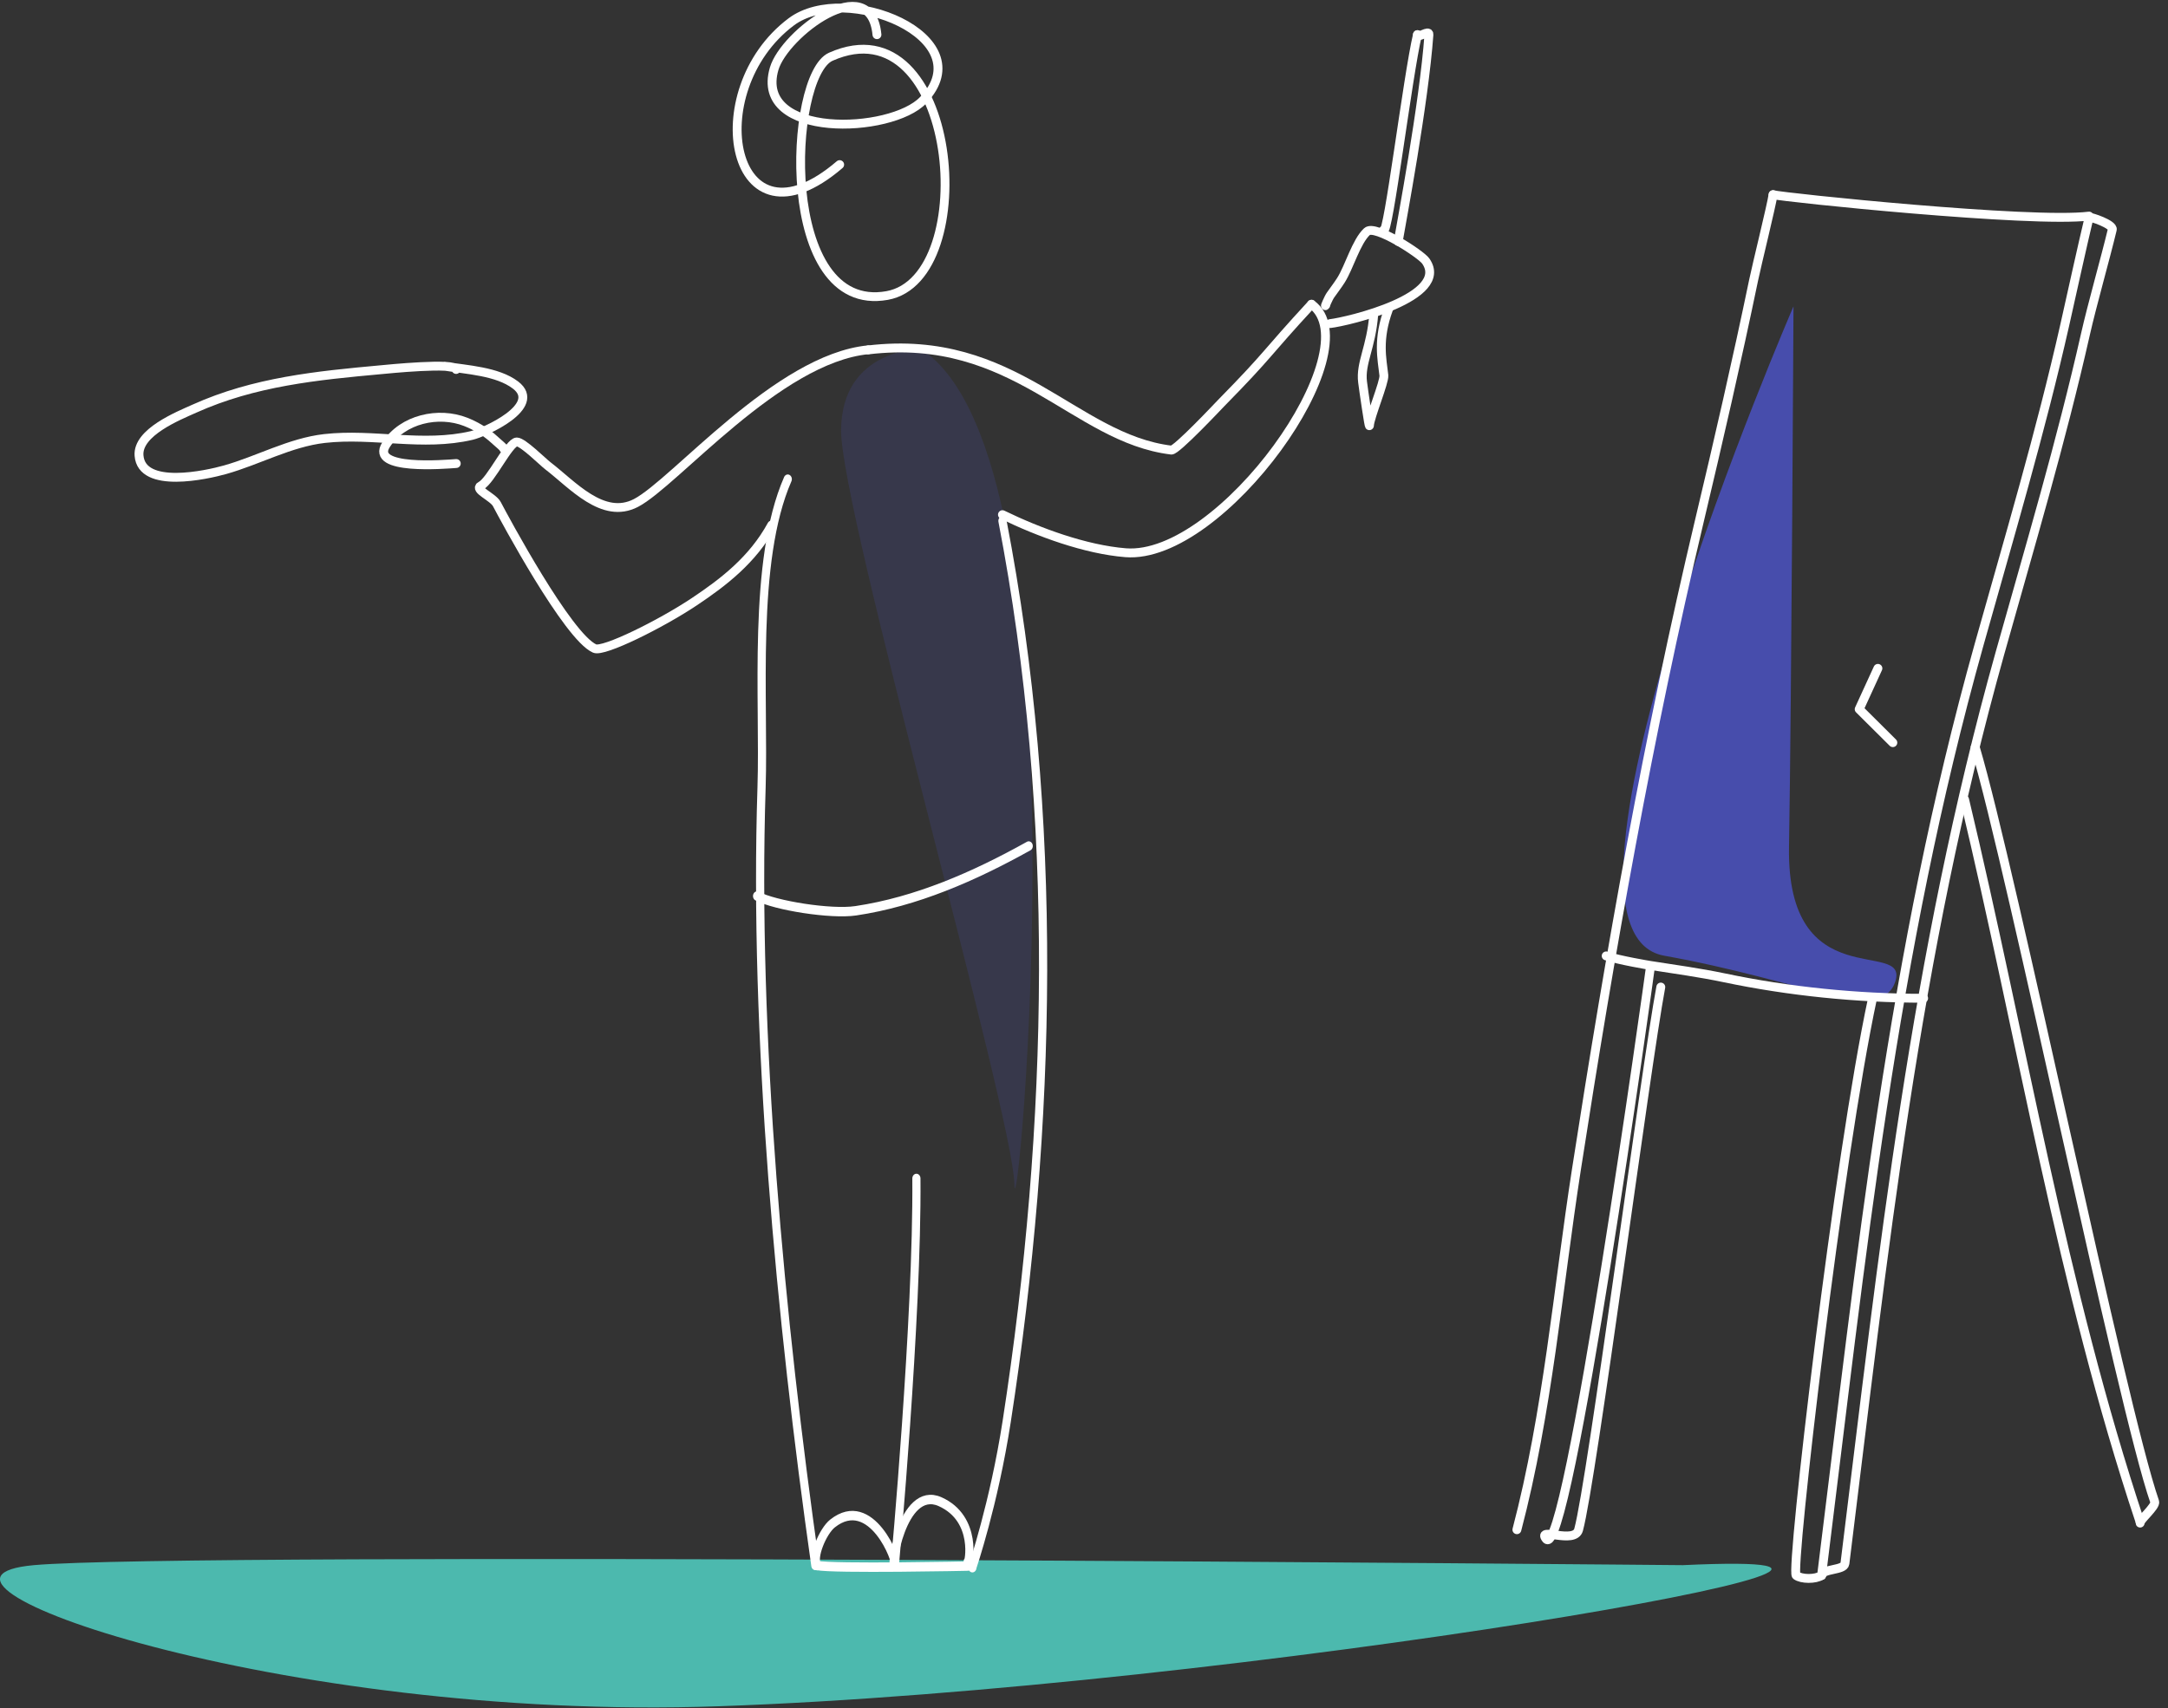 <?xml version="1.0" encoding="UTF-8" standalone="no"?>
<!DOCTYPE svg PUBLIC "-//W3C//DTD SVG 1.1//EN" "http://www.w3.org/Graphics/SVG/1.1/DTD/svg11.dtd">
<svg width="100%" height="100%" viewBox="0 0 368 290" version="1.1" xmlns="http://www.w3.org/2000/svg" xmlns:xlink="http://www.w3.org/1999/xlink" xml:space="preserve" xmlns:serif="http://www.serif.com/" style="fill-rule:evenodd;clip-rule:evenodd;stroke-linecap:round;stroke-linejoin:round;stroke-miterlimit:1.5;">
    <rect x="0" y="0" width="368" height="290" fill="#333333" stroke="none"/>
    <g>
        <g transform="matrix(1,0,0,1,-1301.9,-897.438)">
            <path d="M1587.55,1163.17C1587.55,1163.17 1333.8,1160.82 1307.64,1163.17C1281.48,1165.53 1348.99,1189.73 1423.8,1187.13C1511.55,1184.09 1648.24,1160.33 1587.55,1163.17Z" style="fill:rgb(89,248,232);fill-opacity:0.68;"/>
        </g>
        <g transform="matrix(1,0,0,1,-1327.68,-915.173)">
            <path d="M1632.11,967.192C1632.11,967.192 1586.21,1073.14 1610.15,1077.43C1634.09,1081.73 1647.21,1089.01 1649.42,1081.73C1651.63,1074.44 1630.91,1084.56 1631.35,1058.95C1631.78,1033.34 1632.11,967.192 1632.11,967.192Z" style="fill:rgb(86,96,255);fill-opacity:0.59;"/>
        </g>
        <g transform="matrix(1,0,0,1,-1331.9,-919.227)">
            <path d="M1488.17,978.46C1488.17,978.46 1474.72,978.447 1474.67,992.315C1474.62,1006.18 1503.79,1108.1 1504.08,1120.21C1504.36,1132.33 1517.23,996.899 1488.17,978.46Z" style="fill:rgb(86,96,255);fill-opacity:0.12;"/>
        </g>
        <g transform="matrix(2.297,0,0,2.297,-160.074,-637.893)">
            <path d="M131.081,281.901C127.929,283.302 127.167,300.999 135.242,299.55C142.281,298.286 140.473,277.727 131.081,281.901Z" style="fill:none;stroke:white;stroke-width:0.65px;"/>
        </g>
        <g transform="matrix(2.394,0,0,2.394,-172.611,-665.267)">
            <path d="M134.28,280.348C133.833,275.681 127.716,280.278 126.99,282.768C125.538,287.747 135.287,287.399 137.565,284.987C141.795,280.509 132.049,276.555 128.203,279.44C121.65,284.355 123.952,296.151 131.636,289.564" style="fill:none;stroke:white;stroke-width:0.63px;"/>
        </g>
        <g transform="matrix(2.394,0,0,2.758,-170.336,-778.744)">
            <path d="M127.006,311.856C124.459,316.909 125.349,325.459 125.148,330.837C124.579,346.124 126.491,363.626 128.962,378.725" style="fill:none;stroke:white;stroke-width:0.58px;"/>
        </g>
        <g transform="matrix(2.016,0,0,2.322,-121.812,-613.302)">
            <path d="M129.237,378.602C128.769,378.023 129.689,376.089 130.523,375.517C133.786,373.281 136.019,378.304 135.781,378.602C135.268,379.247 136.353,372.685 139.567,373.924C142.8,375.171 141.968,378.574 141.898,378.31" style="fill:none;stroke:white;stroke-width:0.69px;"/>
        </g>
        <g transform="matrix(2.394,0,0,2.758,-170.336,-778.744)">
            <path d="M140.096,378.864C140.105,378.78 141.617,374.981 142.531,369.851C145.776,351.628 146.265,332.592 142.228,314.424" style="fill:none;stroke:white;stroke-width:0.58px;"/>
        </g>
        <g transform="matrix(2.394,0,0,2.758,-170.336,-778.744)">
            <path d="M124.831,337.518C126.1,338.103 130.069,338.653 131.826,338.425C136.116,337.87 140.22,336.313 144.089,334.439" style="fill:none;stroke:white;stroke-width:0.58px;"/>
        </g>
        <g transform="matrix(1.998,0,0,1.998,-119.985,-536.614)">
            <path d="M133.816,298.298C126.12,299.05 117.39,309.595 114.082,311.315C111.27,312.778 108.674,309.742 106.592,308.152C106.163,307.825 104.468,306.129 103.961,306.129C103.296,306.129 101.752,309.429 100.906,309.852C100.29,310.16 101.942,310.801 102.262,311.41C102.908,312.641 108.287,322.67 110.569,323.684C111.323,324.02 116.187,321.607 119.022,319.717C121.521,318.051 124.002,316.145 125.618,313.182" style="fill:none;stroke:white;stroke-width:0.75px;"/>
        </g>
        <g transform="matrix(2.394,0,0,2.394,-160.682,-654.902)">
            <path d="M102.828,305.372C103.153,305.603 102.264,304.806 101.958,304.551C101.418,304.1 100.792,303.736 100.137,303.478C98.219,302.725 95.667,303.268 94.491,305.097C93.302,306.947 98.696,306.488 99.469,306.432" style="fill:none;stroke:white;stroke-width:0.63px;"/>
        </g>
        <g transform="matrix(1.929,0,0,1.929,-121.066,-510.777)">
            <path d="M102.897,297.307C102.888,296.656 96.709,297.29 96.325,297.325C90.641,297.843 85.137,298.383 79.86,300.758C78.467,301.385 74.832,302.835 74.995,304.887C75.232,307.879 80.98,306.578 82.554,306.136C85.465,305.318 88.285,303.729 91.308,303.385C95.634,302.892 99.96,304.132 104.276,303.114C105.387,302.852 110.562,300.545 108.122,298.678C106.525,297.457 103.808,297.332 101.88,297.018" style="fill:none;stroke:white;stroke-width:0.78px;"/>
        </g>
        <g transform="matrix(2.394,0,0,2.394,-170.336,-665.351)">
            <path d="M132.717,302.738C143.1,301.506 147.298,309.009 154.203,309.844C154.56,309.887 157.599,306.648 157.743,306.502C161.203,302.98 160.805,303.117 164.142,299.502" style="fill:none;stroke:white;stroke-width:0.63px;"/>
        </g>
        <g transform="matrix(2.394,0,0,2.394,-170.336,-665.351)">
            <path d="M142.228,314.424C144.782,315.669 148.11,316.896 150.961,317.123C157.757,317.664 168.445,302.649 164.142,299.502" style="fill:none;stroke:white;stroke-width:0.63px;"/>
        </g>
        <g transform="matrix(1.723,0,0,1.723,-62.714,-461.1)">
            <path d="M167.011,297.676C166.843,297.995 167.262,296.993 167.468,296.697C167.812,296.204 168.18,295.734 168.502,295.226C169.317,293.943 169.996,291.433 171.068,290.433C171.847,289.705 176.374,292.648 176.856,293.336C179.331,296.873 169.231,299.296 167.428,299.502" style="fill:none;stroke:white;stroke-width:0.87px;"/>
        </g>
        <g transform="matrix(2.394,0,0,2.394,-182.361,-657.751)">
            <path d="M174.276,291.061C174.575,291.653 175.988,280.113 176.677,277.207" style="fill:none;stroke:white;stroke-width:0.63px;"/>
        </g>
        <g transform="matrix(2.117,-0.11,0.11,2.117,-164.29,-563.657)">
            <path d="M172.144,300.403C171.8,303.065 170.855,304.238 170.969,305.786C171.009,306.341 171.307,309.585 171.338,309.277C171.404,308.612 172.731,305.858 172.699,305.329C172.616,303.981 172.328,302.434 173.355,300.037" style="fill:none;stroke:white;stroke-width:0.71px;"/>
        </g>
        <g transform="matrix(2.394,0,0,2.394,-182.361,-657.751)">
            <path d="M175.313,291.871C175.533,290.574 177.14,282.077 177.489,277.207C177.517,276.817 176.677,277.517 176.677,277.207" style="fill:none;stroke:white;stroke-width:0.63px;"/>
        </g>
        <g transform="matrix(2.394,0,0,2.758,-170.336,-778.744)">
            <path d="M129.069,378.725C130.192,378.941 139.936,378.763 139.851,378.763" style="fill:white;stroke:white;stroke-width:0.58px;"/>
        </g>
        <g transform="matrix(2.394,0,0,2.394,-216.977,-657.103)">
            <path d="M216.349,288.285C216.23,289.084 215.207,293.212 214.972,294.341C213.787,300.043 212.482,305.719 211.134,311.385C207.517,326.588 204.794,342.006 202.402,357.447C201.095,365.887 200.364,374.689 198.186,382.964" style="fill:none;stroke:white;stroke-width:0.63px;"/>
        </g>
        <g transform="matrix(2.394,0,0,2.394,-216.977,-657.103)">
            <path d="M216.349,288.285C217.06,288.482 234.707,290.311 238.755,289.805" style="fill:none;stroke:white;stroke-width:0.63px;"/>
        </g>
        <g transform="matrix(2.394,0,0,2.394,-216.977,-657.103)">
            <path d="M238.758,289.893C238.26,291.97 237.498,295.46 237.028,297.543C235.308,305.167 233.073,312.655 230.962,320.176C224.763,342.273 222.625,363.523 219.789,386.207" style="fill:none;stroke:white;stroke-width:0.63px;"/>
        </g>
        <g transform="matrix(2.394,0,0,2.394,-213.457,-655.574)">
            <path d="M237.288,289.255C237.374,289.198 239.02,289.748 238.931,290.12C238.433,292.197 237.498,295.46 237.028,297.543C235.308,305.167 233.073,312.655 230.962,320.176C224.898,341.793 222.72,362.598 219.973,384.729C219.912,385.221 218.381,385.075 218.319,385.568" style="fill:none;stroke:white;stroke-width:0.63px;"/>
        </g>
        <g transform="matrix(2.394,0,0,2.394,-216.977,-657.103)">
            <path d="M204.517,342.271C205.46,342.587 207.606,342.941 207.653,342.948C209.396,343.22 211.157,343.461 212.884,343.823C217.485,344.789 222.307,345.275 227.025,345.275" style="fill:none;stroke:white;stroke-width:0.63px;"/>
        </g>
        <g transform="matrix(2.394,0,0,2.394,-216.977,-657.103)">
            <path d="M207.646,343.105C207.629,343.309 201.761,385.624 200.253,383.613C199.593,382.732 202.272,384.026 202.562,382.964C203.505,379.505 207.297,350.306 208.389,344.48" style="fill:none;stroke:white;stroke-width:0.63px;"/>
        </g>
        <g transform="matrix(2.394,0,0,2.394,-216.977,-657.103)">
            <path d="M219.789,386.207C219.353,386.499 218.356,386.482 217.988,386.207C217.568,385.893 220.988,356.509 223.402,345.275" style="fill:none;stroke:white;stroke-width:0.63px;"/>
        </g>
        <g transform="matrix(2.394,0,0,2.394,-216.977,-657.103)">
            <path d="M229.929,331.183C233.995,348.188 236.833,365.801 242.369,382.407" style="fill:none;stroke:white;stroke-width:0.63px;"/>
        </g>
        <g transform="matrix(2.394,0,0,2.394,-216.977,-657.103)">
            <path d="M230.68,327.459C233.314,336.334 241.061,374.255 243.407,380.978C243.519,381.301 242.289,382.322 242.375,382.494" style="fill:none;stroke:white;stroke-width:0.63px;"/>
        </g>
        <g transform="matrix(3.015,-0.904,0.904,3.015,-556.383,-885.969)">
            <path d="M175.126,384L173.527,385.819L174.747,388.068" style="fill:none;stroke:white;stroke-width:0.48px;"/>
        </g>
        <g transform="matrix(3.148,0,0,3.626,-175.901,-1327.14)">
            <path d="M104.127,439.299C104.127,439.299 105.351,427.75 105.29,421.184" style="fill:none;stroke:white;stroke-width:0.44px;"/>
        </g>
    </g>
</svg>
